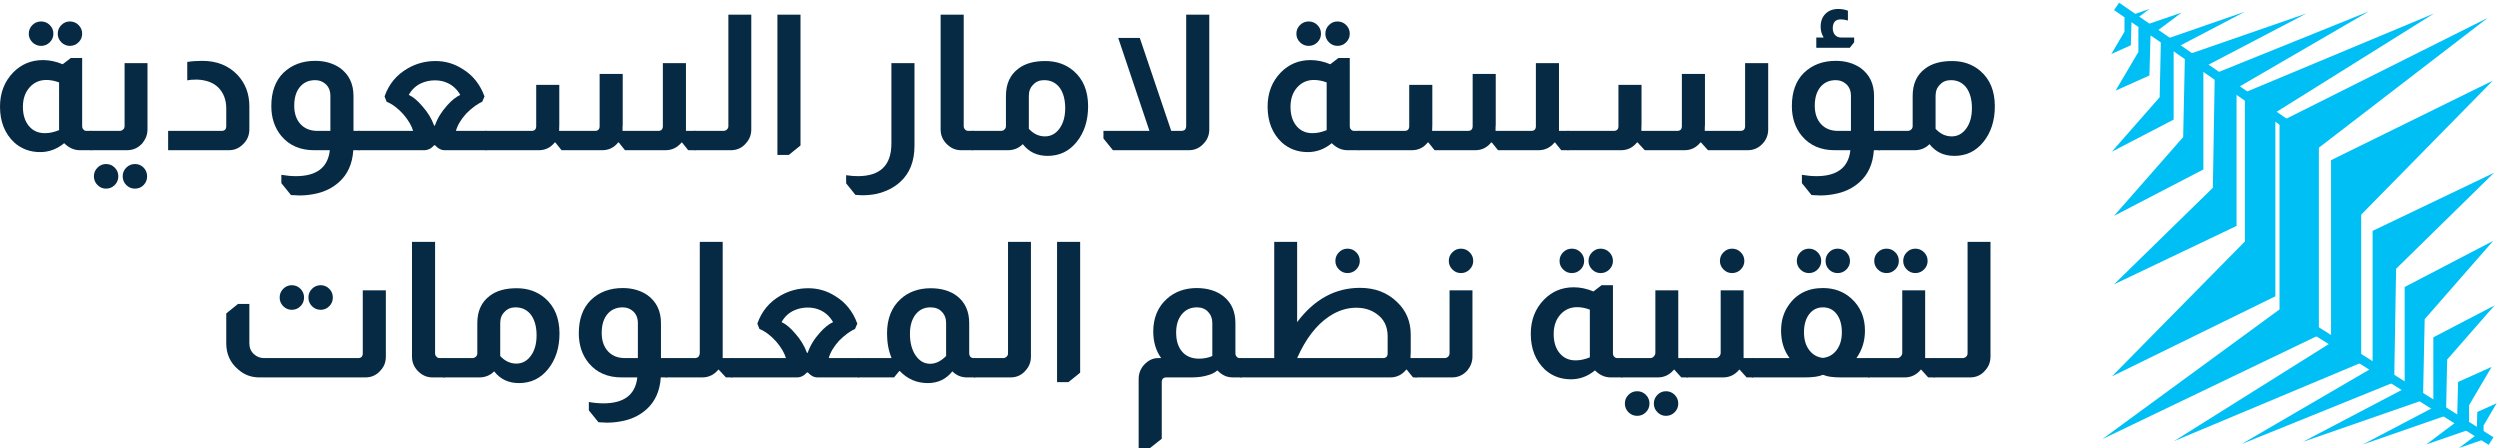 <svg width="279" height="50" viewBox="0 0 279 50" fill="none" xmlns="http://www.w3.org/2000/svg"><g id="Page-1"><g id="Home"><g id="Header"><g id="Group-7"><g id="translate" style="animation: translateX 2s linear infinite; transform-origin: center; transform-box: fill-box;"><path id="Path-5" fill-rule="evenodd" clip-rule="evenodd" d="M277.624 2L254.395 13.626V34.532L234.624 49L258.787 37.405V16.482L277.624 2Z" fill="#00BFF5"/><g id="Group-27"><path id="Path-6" fill-rule="evenodd" clip-rule="evenodd" d="M271.624 1.51L250.531 10.317V26.947L235.695 42L253.932 33.066V12.566L271.624 1.51Z" fill="#00BFF5"/><path id="Path-7" fill-rule="evenodd" clip-rule="evenodd" d="M264.363 1.272L247.168 8.21L246.954 20.957L235.922 31.734L249.602 25.212V9.844L264.363 1.272Z" fill="#00BFF5"/><path id="Path-8" fill-rule="evenodd" clip-rule="evenodd" d="M257.383 1.51L243.836 6.202L243.642 15.299L235.922 24.092L245.898 18.911V7.517L257.383 1.51Z" fill="#00BFF5"/><path id="Path-8-Copy" fill-rule="evenodd" clip-rule="evenodd" d="M250.524 1.311L241.154 4.556L241.02 10.849L235.68 16.93L242.58 13.346V5.466L250.524 1.311Z" fill="#00BFF5"/><path id="Path-9" fill-rule="evenodd" clip-rule="evenodd" d="M243.475 1.401L238.644 3.065V5.801L236.099 10.114L239.878 8.421L239.994 4.004L243.475 1.401Z" fill="#00BFF5"/><path id="Path-9-Copy" fill-rule="evenodd" clip-rule="evenodd" d="M239.879 1L237.092 1.96V3.538L235.624 6.027L237.804 5.05L237.871 2.502L239.879 1Z" fill="#00BFF5"/></g><g id="Group-27-Copy"><path id="Path-6_2" fill-rule="evenodd" clip-rule="evenodd" d="M242.624 49.226L263.51 40.476V23.955L278.202 9L260.143 17.876V38.242L242.624 49.226Z" fill="#00BFF5"/><path id="Path-7_2" fill-rule="evenodd" clip-rule="evenodd" d="M250.164 49.552L267.192 42.659L267.404 29.995L278.328 19.288L264.781 25.768V41.036L250.164 49.552Z" fill="#00BFF5"/><path id="Path-8_2" fill-rule="evenodd" clip-rule="evenodd" d="M256.989 49.315L270.404 44.654L270.595 35.616L278.24 26.881L268.361 32.028V43.347L256.989 49.315Z" fill="#00BFF5"/><path id="Path-8-Copy_2" fill-rule="evenodd" clip-rule="evenodd" d="M263.693 49.602L272.972 46.378L273.104 40.126L278.392 34.085L271.559 37.645V45.474L263.693 49.602Z" fill="#00BFF5"/><path id="Path-9_2" fill-rule="evenodd" clip-rule="evenodd" d="M270.761 49.602L275.544 47.949V45.23L278.065 40.946L274.322 42.627L274.208 47.016L270.761 49.602Z" fill="#00BFF5"/><path id="Path-9-Copy_2" fill-rule="evenodd" clip-rule="evenodd" d="M274.41 50L277.169 49.046V47.478L278.624 45.006L276.464 45.976L276.398 48.508L274.41 50Z" fill="#00BFF5"/></g><path id="Line" d="M258.668 37.044L277.579 48.956" stroke="#00BFF5" stroke-linecap="square"/><path id="Line-Copy" d="M236.624 1L256.124 14.5" stroke="#00BFF5" stroke-linecap="square"/></g><g id="&#217;&#133;&#216;&#164;&#216;&#179;&#216;&#179;&#216;&#169;-&#217;&#132;&#216;&#167;&#217;&#133;&#216;&#167;&#216;&#177;-&#216;&#167;&#217;&#132;&#216;&#179;&#216;&#185;&#217;&#136;&#216;&#175;&#217;&#138;&#216;&#169;"><path id="Shape" d="M213.453 10.699C213.453 9.36 213.918 8.346 214.848 7.656C215.58 7.092 216.58 6.811 217.848 6.811C219.088 6.811 220.137 7.177 220.997 7.909C222.081 8.839 222.624 10.156 222.624 11.861C222.624 13.467 222.194 14.798 221.335 15.854C220.504 16.883 219.426 17.397 218.102 17.397C216.933 17.397 216.01 16.96 215.334 16.087C214.883 16.537 214.334 16.763 213.686 16.763H209.65V14.608H212.904C213.059 14.608 213.193 14.551 213.305 14.439C213.404 14.34 213.453 14.22 213.453 14.079V10.699ZM216.01 14.375C216.531 14.939 217.13 15.22 217.806 15.22C218.468 15.22 219.01 14.928 219.433 14.344C219.856 13.759 220.067 13.002 220.067 12.072C220.067 11.058 219.834 10.262 219.37 9.684C218.947 9.191 218.398 8.945 217.721 8.945C217.214 8.945 216.813 9.107 216.517 9.431C216.179 9.741 216.01 10.163 216.01 10.699V14.375Z" fill="#072A44"/><path id="Shape_2" d="M203.522 4.191C203.297 3.824 203.184 3.423 203.184 2.986C203.184 2.38 203.364 1.898 203.723 1.539C204.082 1.18 204.558 1 205.149 1C205.515 1 205.875 1.063 206.227 1.19V2.289C205.917 2.204 205.649 2.162 205.424 2.162C204.832 2.162 204.536 2.5 204.536 3.176C204.536 3.43 204.607 3.655 204.748 3.853C204.917 4.078 205.17 4.191 205.508 4.191H206.924V4.719L206.438 5.332H202.698V4.191H203.522ZM204.748 16.763C203.198 16.763 201.98 16.235 201.092 15.178C200.346 14.277 199.972 13.164 199.972 11.84C199.972 10.262 200.416 9.029 201.304 8.142C202.233 7.24 203.424 6.79 204.875 6.79C205.931 6.79 206.847 7.05 207.621 7.571C208.636 8.304 209.143 9.346 209.143 10.699V14.608H209.819V16.763H209.122C209.023 18.284 208.488 19.474 207.516 20.334C206.84 20.939 206.03 21.355 205.086 21.58C204.424 21.735 203.776 21.813 203.142 21.813C202.931 21.813 202.628 21.799 202.233 21.771H202.17L201.092 20.439V19.51C201.67 19.608 202.212 19.658 202.719 19.658C205.029 19.658 206.29 18.693 206.502 16.763H204.748ZM206.565 10.699C206.565 10.135 206.382 9.691 206.016 9.367C205.692 9.086 205.311 8.945 204.875 8.945C204.156 8.945 203.586 9.198 203.163 9.705C202.74 10.213 202.529 10.91 202.529 11.797C202.529 12.657 202.762 13.34 203.226 13.847C203.691 14.354 204.325 14.608 205.128 14.608H206.565V10.699Z" fill="#072A44"/><path id="Path" d="M197.331 7.043V14.439C197.331 15.072 197.109 15.618 196.666 16.076C196.222 16.534 195.683 16.763 195.049 16.763H190.612L189.83 15.896H189.767C189.302 16.474 188.71 16.763 187.992 16.763H183.555L182.752 15.896H182.688C182.223 16.474 181.632 16.763 180.913 16.763H174.912V14.608H180.089C180.441 14.608 180.618 14.431 180.618 14.079V9.473H183.195V13.699C183.195 14.107 183.188 14.41 183.174 14.608H187.168C187.52 14.608 187.696 14.431 187.696 14.079V8.248H190.274V13.889C190.274 13.974 190.267 14.101 190.253 14.27C190.253 14.425 190.253 14.537 190.253 14.608H194.225C194.577 14.608 194.753 14.431 194.753 14.079V7.043H197.331Z" fill="#072A44"/><path id="Path_2" d="M173.983 7.043V13.953V14.608H175.06V16.763H174.236L173.539 15.896H173.497C173.018 16.474 172.419 16.763 171.701 16.763H167.179L166.482 15.896H166.418C165.953 16.474 165.362 16.763 164.643 16.763H160.1L159.403 15.896H159.34C158.875 16.474 158.283 16.763 157.565 16.763H151.564V14.608H156.741C157.093 14.608 157.269 14.431 157.269 14.079V9.473H159.847V13.953C159.847 14.248 159.84 14.467 159.826 14.608H163.819C164.171 14.608 164.348 14.431 164.348 14.079V8.248H166.925V13.889C166.925 13.974 166.918 14.101 166.904 14.27C166.904 14.425 166.904 14.537 166.904 14.608H170.877C171.229 14.608 171.405 14.431 171.405 14.079V7.043H173.983Z" fill="#072A44"/><path id="Shape_3" d="M146.049 2.395C146.429 2.395 146.753 2.528 147.021 2.796C147.289 3.064 147.423 3.388 147.423 3.768C147.423 4.134 147.289 4.451 147.021 4.719C146.753 4.986 146.429 5.12 146.049 5.12C145.669 5.12 145.345 4.986 145.077 4.719C144.81 4.451 144.676 4.134 144.676 3.768C144.676 3.388 144.81 3.064 145.077 2.796C145.345 2.528 145.669 2.395 146.049 2.395ZM149.261 2.395C149.641 2.395 149.965 2.528 150.233 2.796C150.501 3.064 150.634 3.388 150.634 3.768C150.634 4.134 150.501 4.451 150.233 4.719C149.965 4.986 149.641 5.12 149.261 5.12C148.895 5.12 148.578 4.986 148.31 4.719C148.042 4.451 147.909 4.134 147.909 3.768C147.909 3.388 148.042 3.064 148.31 2.796C148.578 2.528 148.895 2.395 149.261 2.395ZM150.634 6.473V14.079C150.634 14.248 150.684 14.375 150.782 14.46C150.867 14.558 150.979 14.608 151.12 14.608H151.712V16.763H150.381C149.733 16.763 149.148 16.502 148.627 15.981C147.824 16.643 146.93 16.974 145.944 16.974C144.831 16.974 143.873 16.622 143.07 15.918C141.999 14.918 141.464 13.579 141.464 11.903C141.464 10.367 141.957 9.093 142.943 8.078C143.845 7.163 144.95 6.705 146.26 6.705C146.993 6.705 147.725 6.86 148.458 7.17L149.367 6.473H150.634ZM148.056 9.198C147.563 9.015 147.092 8.924 146.641 8.924C145.88 8.924 145.253 9.202 144.76 9.758C144.267 10.315 144.021 11.037 144.021 11.924C144.021 12.812 144.243 13.523 144.686 14.058C145.13 14.594 145.725 14.861 146.472 14.861C146.979 14.861 147.507 14.748 148.056 14.523V9.198Z" fill="#072A44"/><path id="Path_3" d="M134.956 1.634V14.439C134.956 15.044 134.759 15.558 134.364 15.981C133.914 16.502 133.35 16.763 132.674 16.763H124.201L123.144 15.453V14.608H128.279L124.793 4.233H127.201L130.709 14.608H131.85C132.019 14.608 132.16 14.551 132.273 14.439C132.343 14.326 132.378 14.206 132.378 14.079V1.634H134.956Z" fill="#072A44"/><path id="Shape_4" d="M112.263 10.699C112.263 9.36 112.727 8.346 113.657 7.656C114.39 7.092 115.39 6.811 116.658 6.811C117.897 6.811 118.947 7.177 119.806 7.909C120.891 8.839 121.433 10.156 121.433 11.861C121.433 13.467 121.003 14.798 120.144 15.854C119.313 16.883 118.235 17.397 116.911 17.397C115.742 17.397 114.819 16.96 114.143 16.087C113.692 16.537 113.143 16.763 112.495 16.763H108.459V14.608H111.713C111.868 14.608 112.002 14.551 112.115 14.439C112.213 14.34 112.263 14.22 112.263 14.079V10.699ZM114.819 14.375C115.341 14.939 115.939 15.22 116.615 15.22C117.277 15.22 117.82 14.928 118.242 14.344C118.665 13.759 118.876 13.002 118.876 12.072C118.876 11.058 118.644 10.262 118.179 9.684C117.756 9.191 117.207 8.945 116.531 8.945C116.024 8.945 115.622 9.107 115.326 9.431C114.988 9.741 114.819 10.163 114.819 10.699V14.375Z" fill="#072A44"/><path id="Path_4" d="M107.551 1.634V14.079C107.551 14.22 107.593 14.333 107.677 14.417C107.762 14.544 107.896 14.608 108.079 14.608H108.628V16.763H107.255C106.677 16.763 106.17 16.559 105.734 16.15C105.226 15.685 104.973 15.115 104.973 14.439V1.634H107.551Z" fill="#072A44"/><path id="Path_5" d="M102.057 7.043V16.256C102.057 18.002 101.522 19.355 100.451 20.313C99.761 20.947 98.873 21.39 97.789 21.644C97.282 21.742 96.753 21.792 96.204 21.792C96.021 21.792 95.774 21.778 95.464 21.75L94.429 20.46V19.552C94.88 19.622 95.317 19.658 95.739 19.658C98.232 19.658 99.479 18.446 99.479 16.023V7.043H102.057Z" fill="#072A44"/><path id="Path_6" d="M89.337 1.634V16.235L88.027 17.291H86.759V1.634H89.337Z" fill="#072A44"/><path id="Path_7" d="M83.843 1.634V14.439C83.843 15.03 83.653 15.537 83.272 15.96C82.836 16.495 82.265 16.763 81.561 16.763H77.483V14.608H80.737C80.892 14.608 81.026 14.551 81.138 14.439C81.237 14.34 81.286 14.22 81.286 14.079V1.634H83.843Z" fill="#072A44"/><path id="Path_8" d="M76.553 7.043V13.953V14.608H77.631V16.763H76.807L76.109 15.896H76.067C75.588 16.474 74.99 16.763 74.271 16.763H69.749L69.052 15.896H68.989C68.524 16.474 67.932 16.763 67.214 16.763H62.671L61.974 15.896H61.91C61.445 16.474 60.854 16.763 60.135 16.763H54.135V14.608H59.311C59.663 14.608 59.84 14.431 59.84 14.079V9.473H62.417V13.953C62.417 14.248 62.41 14.467 62.396 14.608H66.39C66.742 14.608 66.918 14.431 66.918 14.079V8.248H69.496V13.889C69.496 13.974 69.489 14.101 69.475 14.27C69.475 14.425 69.475 14.537 69.475 14.608H73.447C73.799 14.608 73.975 14.431 73.975 14.079V7.043H76.553Z" fill="#072A44"/><path id="Shape_5" d="M42.915 10.762C43.394 9.381 44.267 8.332 45.535 7.614C46.478 7.078 47.5 6.811 48.599 6.811C49.697 6.811 50.705 7.107 51.62 7.698C52.761 8.388 53.578 9.41 54.071 10.762L53.818 11.354C53.254 11.607 52.663 12.044 52.043 12.664C51.451 13.312 51.064 13.96 50.88 14.608H54.282V16.763H49.634C49.239 16.763 48.88 16.58 48.556 16.213H48.451C48.127 16.58 47.753 16.763 47.331 16.763H39.978V14.608H46.105C45.936 14.03 45.577 13.417 45.028 12.769C44.422 12.093 43.795 11.621 43.147 11.354L42.915 10.762ZM51.367 10.593C51.029 10.001 50.571 9.565 49.993 9.283C49.556 9.072 49.07 8.966 48.535 8.966C47.972 8.966 47.436 9.086 46.929 9.325C46.366 9.607 45.929 10.03 45.619 10.593C46.098 10.804 46.605 11.227 47.141 11.861C47.732 12.523 48.169 13.241 48.451 14.016H48.535C48.803 13.227 49.261 12.473 49.909 11.755C50.43 11.178 50.916 10.79 51.367 10.593Z" fill="#072A44"/><path id="Shape_6" d="M35.054 16.763C33.505 16.763 32.286 16.235 31.399 15.178C30.652 14.277 30.279 13.164 30.279 11.84C30.279 10.262 30.723 9.029 31.61 8.142C32.54 7.24 33.73 6.79 35.181 6.79C36.238 6.79 37.153 7.05 37.928 7.571C38.942 8.304 39.449 9.346 39.449 10.699V14.608H40.126V16.763H39.428C39.33 18.284 38.794 19.474 37.822 20.334C37.146 20.939 36.336 21.355 35.392 21.58C34.73 21.735 34.082 21.813 33.449 21.813C33.237 21.813 32.934 21.799 32.54 21.771H32.477L31.399 20.439V19.51C31.976 19.608 32.519 19.658 33.026 19.658C35.336 19.658 36.597 18.693 36.808 16.763H35.054ZM36.871 10.699C36.871 10.135 36.688 9.691 36.322 9.367C35.998 9.086 35.618 8.945 35.181 8.945C34.463 8.945 33.892 9.198 33.47 9.705C33.047 10.213 32.836 10.91 32.836 11.797C32.836 12.657 33.068 13.34 33.533 13.847C33.998 14.354 34.632 14.608 35.435 14.608H36.871V10.699Z" fill="#072A44"/><path id="Path_9" d="M20.897 6.916C21.376 6.832 21.933 6.79 22.567 6.79C24.187 6.79 25.497 7.311 26.497 8.353C27.384 9.297 27.828 10.466 27.828 11.861V14.439C27.828 15.101 27.588 15.657 27.11 16.108C26.673 16.544 26.152 16.763 25.546 16.763H18.763V14.608H24.722C25.074 14.608 25.25 14.431 25.25 14.079V12.114C25.25 11.142 24.954 10.361 24.363 9.769C23.813 9.219 23.017 8.924 21.975 8.881C21.496 8.881 21.137 8.91 20.897 8.966V6.916Z" fill="#072A44"/><path id="Shape_7" d="M16.46 7.043V14.439C16.46 14.988 16.277 15.495 15.911 15.96C15.446 16.495 14.868 16.763 14.178 16.763H10.1V14.608H13.354C13.509 14.608 13.643 14.551 13.755 14.439C13.854 14.34 13.903 14.22 13.903 14.079V7.043H16.46ZM11.833 18.305C12.213 18.305 12.537 18.439 12.805 18.707C13.072 18.974 13.206 19.298 13.206 19.679C13.206 20.059 13.072 20.383 12.805 20.651C12.537 20.918 12.213 21.052 11.833 21.052C11.466 21.052 11.149 20.918 10.882 20.651C10.614 20.383 10.48 20.059 10.48 19.679C10.48 19.298 10.614 18.974 10.882 18.707C11.149 18.439 11.466 18.305 11.833 18.305ZM15.066 18.305C15.446 18.305 15.766 18.439 16.027 18.707C16.288 18.974 16.418 19.298 16.418 19.679C16.418 20.059 16.288 20.383 16.027 20.651C15.766 20.918 15.446 21.052 15.066 21.052C14.685 21.052 14.361 20.918 14.094 20.651C13.826 20.383 13.692 20.059 13.692 19.679C13.692 19.298 13.826 18.974 14.094 18.707C14.361 18.439 14.685 18.305 15.066 18.305Z" fill="#072A44"/><path id="Shape_8" d="M4.585 2.395C4.965 2.395 5.289 2.528 5.557 2.796C5.825 3.064 5.959 3.388 5.959 3.768C5.959 4.134 5.825 4.451 5.557 4.719C5.289 4.986 4.965 5.12 4.585 5.12C4.205 5.12 3.881 4.986 3.613 4.719C3.346 4.451 3.212 4.134 3.212 3.768C3.212 3.388 3.346 3.064 3.613 2.796C3.881 2.528 4.205 2.395 4.585 2.395ZM7.797 2.395C8.177 2.395 8.501 2.528 8.769 2.796C9.037 3.064 9.17 3.388 9.17 3.768C9.17 4.134 9.037 4.451 8.769 4.719C8.501 4.986 8.177 5.12 7.797 5.12C7.431 5.12 7.114 4.986 6.846 4.719C6.578 4.451 6.445 4.134 6.445 3.768C6.445 3.388 6.578 3.064 6.846 2.796C7.114 2.528 7.431 2.395 7.797 2.395ZM9.17 6.473V14.079C9.17 14.248 9.22 14.375 9.318 14.46C9.403 14.558 9.515 14.608 9.656 14.608H10.248V16.763H8.917C8.269 16.763 7.684 16.502 7.163 15.981C6.36 16.643 5.466 16.974 4.48 16.974C3.367 16.974 2.409 16.622 1.606 15.918C0.535 14.918 0 13.579 0 11.903C0 10.367 0.493 9.093 1.479 8.078C2.381 7.163 3.486 6.705 4.796 6.705C5.529 6.705 6.261 6.86 6.994 7.17L7.903 6.473H9.17ZM6.593 9.198C6.099 9.015 5.628 8.924 5.177 8.924C4.416 8.924 3.789 9.202 3.296 9.758C2.803 10.315 2.557 11.037 2.557 11.924C2.557 12.812 2.779 13.523 3.222 14.058C3.666 14.594 4.261 14.861 5.008 14.861C5.515 14.861 6.043 14.748 6.593 14.523V9.198Z" fill="#072A44"/><path id="Path_10" d="M222.138 26.99V39.794C222.138 40.386 221.947 40.893 221.567 41.316C221.13 41.851 220.56 42.119 219.856 42.119H215.777V39.963H219.031C219.186 39.963 219.32 39.907 219.433 39.794C219.532 39.696 219.581 39.576 219.581 39.435V26.99H222.138Z" fill="#072A44"/><path id="Shape_9" d="M210.537 27.75C210.918 27.75 211.242 27.884 211.509 28.152C211.777 28.419 211.911 28.743 211.911 29.124C211.911 29.49 211.777 29.807 211.509 30.075C211.242 30.342 210.918 30.476 210.537 30.476C210.157 30.476 209.833 30.342 209.565 30.075C209.298 29.807 209.164 29.49 209.164 29.124C209.164 28.743 209.298 28.419 209.565 28.152C209.833 27.884 210.157 27.75 210.537 27.75ZM213.749 27.75C214.129 27.75 214.453 27.884 214.721 28.152C214.989 28.419 215.122 28.743 215.122 29.124C215.122 29.49 214.989 29.807 214.721 30.075C214.453 30.342 214.129 30.476 213.749 30.476C213.383 30.476 213.066 30.342 212.798 30.075C212.531 29.807 212.397 29.49 212.397 29.124C212.397 28.743 212.531 28.419 212.798 28.152C213.066 27.884 213.383 27.75 213.749 27.75ZM214.848 32.399V39.646V39.963H215.925V42.119H215.186L214.404 41.252H214.362C213.883 41.83 213.284 42.119 212.566 42.119H208.488V39.963H211.678C211.876 39.963 212.016 39.907 212.101 39.794C212.228 39.682 212.291 39.541 212.291 39.372V32.399H214.848Z" fill="#072A44"/><path id="Shape_10" d="M201.874 27.75C202.254 27.75 202.578 27.884 202.846 28.152C203.114 28.419 203.248 28.743 203.248 29.124C203.248 29.49 203.114 29.807 202.846 30.075C202.578 30.342 202.254 30.476 201.874 30.476C201.508 30.476 201.191 30.342 200.923 30.075C200.656 29.807 200.522 29.49 200.522 29.124C200.522 28.743 200.656 28.419 200.923 28.152C201.191 27.884 201.508 27.75 201.874 27.75ZM205.086 27.75C205.466 27.75 205.79 27.884 206.058 28.152C206.325 28.419 206.459 28.743 206.459 29.124C206.459 29.49 206.325 29.807 206.058 30.075C205.79 30.342 205.466 30.476 205.086 30.476C204.705 30.476 204.385 30.346 204.124 30.085C203.864 29.825 203.734 29.504 203.734 29.124C203.734 28.743 203.864 28.419 204.124 28.152C204.385 27.884 204.705 27.75 205.086 27.75ZM199.719 39.963C199.085 39.118 198.768 38.097 198.768 36.9C198.768 35.815 199.043 34.878 199.592 34.089C200.48 32.793 201.761 32.145 203.438 32.145C204.705 32.145 205.769 32.54 206.628 33.329C207.628 34.244 208.129 35.434 208.129 36.9C208.129 38.055 207.812 39.076 207.178 39.963H208.636V42.119H205.466C204.551 42.119 203.888 42.027 203.48 41.844H203.374C202.98 42.027 202.318 42.119 201.388 42.119H195.514V39.963H199.719ZM203.438 39.942C204.072 39.872 204.582 39.58 204.97 39.065C205.357 38.551 205.551 37.893 205.551 37.09C205.551 36.245 205.36 35.568 204.98 35.061C204.6 34.554 204.086 34.301 203.438 34.301C202.804 34.301 202.293 34.554 201.906 35.061C201.518 35.568 201.325 36.245 201.325 37.09C201.325 37.893 201.518 38.551 201.906 39.065C202.293 39.58 202.804 39.872 203.438 39.942Z" fill="#072A44"/><path id="Shape_11" d="M193.295 27.75C193.676 27.75 194 27.884 194.267 28.152C194.535 28.419 194.669 28.743 194.669 29.124C194.669 29.49 194.535 29.807 194.267 30.075C194 30.342 193.676 30.476 193.295 30.476C192.929 30.476 192.612 30.342 192.345 30.075C192.077 29.807 191.943 29.49 191.943 29.124C191.943 28.743 192.077 28.419 192.345 28.152C192.612 27.884 192.929 27.75 193.295 27.75ZM194.584 32.399V39.646V39.963H195.662V42.119H194.922L194.141 41.252H194.098C193.619 41.83 193.021 42.119 192.302 42.119H188.224V39.963H191.415C191.612 39.963 191.753 39.907 191.837 39.794C191.964 39.682 192.028 39.541 192.028 39.372V32.399H194.584Z" fill="#072A44"/><path id="Shape_12" d="M187.295 32.399V39.646V39.963H188.372V42.119H187.633L186.851 41.252H186.809C186.33 41.83 185.731 42.119 185.013 42.119H180.934V39.963H184.125C184.322 39.963 184.463 39.907 184.548 39.794C184.674 39.682 184.738 39.541 184.738 39.372V32.399H187.295ZM182.709 43.661C183.09 43.661 183.414 43.795 183.681 44.062C183.949 44.33 184.083 44.654 184.083 45.035C184.083 45.415 183.949 45.739 183.681 46.007C183.414 46.274 183.09 46.408 182.709 46.408C182.329 46.408 182.005 46.274 181.737 46.007C181.47 45.739 181.336 45.415 181.336 45.035C181.336 44.654 181.47 44.33 181.737 44.062C182.005 43.795 182.329 43.661 182.709 43.661ZM185.921 43.661C186.301 43.661 186.625 43.795 186.893 44.062C187.161 44.33 187.295 44.654 187.295 45.035C187.295 45.415 187.161 45.739 186.893 46.007C186.625 46.274 186.301 46.408 185.921 46.408C185.555 46.408 185.238 46.274 184.97 46.007C184.703 45.739 184.569 45.415 184.569 45.035C184.569 44.654 184.703 44.33 184.97 44.062C185.238 43.795 185.555 43.661 185.921 43.661Z" fill="#072A44"/><path id="Shape_13" d="M175.42 27.75C175.8 27.75 176.124 27.884 176.392 28.152C176.659 28.419 176.793 28.743 176.793 29.124C176.793 29.49 176.659 29.807 176.392 30.075C176.124 30.342 175.8 30.476 175.42 30.476C175.039 30.476 174.715 30.342 174.448 30.075C174.18 29.807 174.046 29.49 174.046 29.124C174.046 28.743 174.18 28.419 174.448 28.152C174.715 27.884 175.039 27.75 175.42 27.75ZM178.631 27.75C179.012 27.75 179.336 27.884 179.603 28.152C179.871 28.419 180.005 28.743 180.005 29.124C180.005 29.49 179.871 29.807 179.603 30.075C179.336 30.342 179.012 30.476 178.631 30.476C178.265 30.476 177.948 30.342 177.68 30.075C177.413 29.807 177.279 29.49 177.279 29.124C177.279 28.743 177.413 28.419 177.68 28.152C177.948 27.884 178.265 27.75 178.631 27.75ZM180.005 31.828V39.435C180.005 39.604 180.054 39.731 180.153 39.815C180.237 39.914 180.35 39.963 180.491 39.963H181.082V42.119H179.751C179.103 42.119 178.519 41.858 177.997 41.337C177.194 41.999 176.3 42.33 175.314 42.33C174.201 42.33 173.243 41.978 172.44 41.273C171.37 40.273 170.834 38.935 170.834 37.259C170.834 35.723 171.327 34.449 172.313 33.434C173.215 32.519 174.321 32.061 175.631 32.061C176.363 32.061 177.096 32.216 177.828 32.526L178.737 31.828H180.005ZM177.427 34.554C176.934 34.371 176.462 34.279 176.011 34.279C175.251 34.279 174.624 34.558 174.131 35.114C173.638 35.67 173.391 36.392 173.391 37.28C173.391 38.167 173.613 38.879 174.057 39.414C174.5 39.949 175.096 40.217 175.842 40.217C176.349 40.217 176.878 40.104 177.427 39.879V34.554Z" fill="#072A44"/><path id="Shape_14" d="M163.038 27.75C163.418 27.75 163.742 27.884 164.009 28.152C164.277 28.419 164.411 28.743 164.411 29.124C164.411 29.49 164.277 29.807 164.009 30.075C163.742 30.342 163.418 30.476 163.038 30.476C162.671 30.476 162.354 30.342 162.087 30.075C161.819 29.807 161.685 29.49 161.685 29.124C161.685 28.743 161.819 28.419 162.087 28.152C162.354 27.884 162.671 27.75 163.038 27.75ZM164.326 32.399V39.794C164.326 40.344 164.143 40.851 163.777 41.316C163.312 41.851 162.735 42.119 162.044 42.119H157.966V39.963H161.22C161.375 39.963 161.509 39.907 161.622 39.794C161.72 39.696 161.77 39.576 161.77 39.435V32.399H164.326Z" fill="#072A44"/><path id="Shape_15" d="M144.76 26.99V35.949C146.676 33.399 149.014 32.124 151.775 32.124C153.466 32.124 154.853 32.66 155.938 33.73C156.938 34.688 157.438 35.892 157.438 37.343V39.351C157.438 39.407 157.431 39.513 157.417 39.667C157.417 39.808 157.417 39.907 157.417 39.963H158.114V42.119H157.692L156.994 41.252H156.931C156.466 41.83 155.875 42.119 155.156 42.119H138.4V39.963H142.204V26.99H144.76ZM150.381 27.75C150.761 27.75 151.085 27.884 151.353 28.152C151.62 28.419 151.754 28.743 151.754 29.124C151.754 29.49 151.62 29.807 151.353 30.075C151.085 30.342 150.761 30.476 150.381 30.476C150.015 30.476 149.698 30.342 149.43 30.075C149.162 29.807 149.028 29.49 149.028 29.124C149.028 28.743 149.162 28.419 149.43 28.152C149.698 27.884 150.015 27.75 150.381 27.75ZM154.86 37.47C154.846 36.4 154.431 35.582 153.614 35.019C152.994 34.568 152.24 34.343 151.353 34.343C150.31 34.343 149.303 34.667 148.331 35.315C146.908 36.259 145.718 37.808 144.76 39.963H154.332C154.684 39.963 154.86 39.787 154.86 39.435V37.47Z" fill="#072A44"/><path id="Shape_16" d="M129.589 39.963C128.997 39.146 128.702 38.146 128.702 36.963C128.716 35.442 129.23 34.23 130.244 33.329C131.117 32.554 132.209 32.159 133.519 32.145C134.787 32.145 135.815 32.469 136.604 33.117C137.449 33.822 137.872 34.801 137.872 36.054V39.435C137.872 39.59 137.921 39.717 138.02 39.815C138.104 39.914 138.21 39.963 138.337 39.963H138.548V42.119H137.618C137.224 42.119 136.893 42.048 136.625 41.907C136.358 41.781 136.104 41.59 135.865 41.337C135.555 41.59 135.21 41.766 134.829 41.865C134.322 42.034 133.702 42.119 132.97 42.119H130.181C129.829 42.119 129.652 42.295 129.652 42.647V48.965L128.342 50H127.075V42.288C127.075 41.682 127.279 41.154 127.687 40.703C128.152 40.21 128.666 39.963 129.23 39.963H129.589ZM135.294 36.054C135.294 35.547 135.139 35.132 134.829 34.808C134.519 34.47 134.104 34.301 133.583 34.301C132.878 34.301 132.315 34.558 131.892 35.072C131.47 35.586 131.258 36.266 131.258 37.111C131.258 38.026 131.484 38.741 131.934 39.255C132.385 39.77 133.012 40.027 133.815 40.027C134.35 40.027 134.843 39.928 135.294 39.731V36.054Z" fill="#072A44"/><path id="Path_11" d="M120.545 26.99V41.59L119.235 42.647H117.968V26.99H120.545Z" fill="#072A44"/><path id="Path_12" d="M115.052 26.99V39.794C115.052 40.386 114.862 40.893 114.481 41.316C114.045 41.851 113.474 42.119 112.77 42.119H108.692V39.963H111.946C112.101 39.963 112.234 39.907 112.347 39.794C112.446 39.696 112.495 39.576 112.495 39.435V26.99H115.052Z" fill="#072A44"/><path id="Shape_17" d="M99.5 39.963C99.162 39.146 98.993 38.231 98.993 37.217C98.993 35.554 99.507 34.265 100.536 33.35C101.395 32.575 102.494 32.181 103.832 32.166C105.029 32.166 106.008 32.448 106.769 33.012C107.699 33.716 108.163 34.73 108.163 36.054V39.435C108.163 39.562 108.199 39.682 108.269 39.794C108.382 39.907 108.509 39.963 108.649 39.963H108.84V42.119H107.91C107.276 42.119 106.734 41.893 106.283 41.442C105.593 42.316 104.677 42.752 103.536 42.752C102.31 42.752 101.268 42.302 100.409 41.4H100.367L99.775 42.119H95.739V39.963H99.5ZM105.586 36.054C105.586 35.533 105.424 35.111 105.1 34.786C104.804 34.463 104.381 34.301 103.832 34.301C103.142 34.301 102.589 34.568 102.173 35.103C101.758 35.639 101.55 36.357 101.55 37.259C101.55 38.245 101.761 39.048 102.184 39.667C102.606 40.287 103.149 40.597 103.811 40.597C104.416 40.597 105.008 40.309 105.586 39.731V36.054Z" fill="#072A44"/><path id="Shape_18" d="M84.519 36.118C84.998 34.737 85.871 33.688 87.139 32.969C88.083 32.434 89.104 32.166 90.203 32.166C91.302 32.166 92.309 32.462 93.225 33.054C94.366 33.744 95.183 34.765 95.676 36.118L95.422 36.709C94.859 36.963 94.267 37.4 93.647 38.019C93.056 38.667 92.668 39.315 92.485 39.963H95.887V42.119H91.239C90.844 42.119 90.485 41.935 90.161 41.569H90.055C89.731 41.935 89.358 42.119 88.935 42.119H81.582V39.963H87.71C87.541 39.386 87.182 38.773 86.632 38.125C86.026 37.449 85.4 36.977 84.752 36.709L84.519 36.118ZM92.971 35.949C92.633 35.357 92.175 34.92 91.598 34.639C91.161 34.427 90.675 34.322 90.14 34.322C89.576 34.322 89.041 34.441 88.534 34.681C87.97 34.963 87.534 35.385 87.224 35.949C87.703 36.16 88.21 36.583 88.745 37.217C89.337 37.879 89.773 38.597 90.055 39.372H90.14C90.407 38.583 90.865 37.829 91.513 37.111C92.034 36.533 92.52 36.146 92.971 35.949Z" fill="#072A44"/><path id="Path_13" d="M80.652 26.99V39.646V39.963H81.73V42.119H81.012L80.209 41.252H80.166C79.688 41.83 79.089 42.119 78.37 42.119H74.292V39.963H77.546C77.715 39.963 77.856 39.907 77.969 39.794C78.053 39.653 78.096 39.534 78.096 39.435V26.99H80.652Z" fill="#072A44"/><path id="Shape_19" d="M69.369 42.119C67.82 42.119 66.601 41.59 65.714 40.534C64.967 39.632 64.594 38.52 64.594 37.195C64.594 35.618 65.037 34.385 65.925 33.498C66.855 32.596 68.045 32.145 69.496 32.145C70.552 32.145 71.468 32.406 72.243 32.927C73.257 33.66 73.764 34.702 73.764 36.054V39.963H74.44V42.119H73.743C73.644 43.64 73.109 44.83 72.137 45.69C71.461 46.295 70.651 46.711 69.707 46.936C69.045 47.091 68.397 47.169 67.763 47.169C67.552 47.169 67.249 47.154 66.855 47.126H66.791L65.714 45.795V44.865C66.291 44.964 66.834 45.013 67.341 45.013C69.651 45.013 70.912 44.048 71.123 42.119H69.369ZM71.186 36.054C71.186 35.491 71.003 35.047 70.637 34.723C70.313 34.441 69.933 34.301 69.496 34.301C68.778 34.301 68.207 34.554 67.784 35.061C67.362 35.568 67.15 36.266 67.15 37.153C67.15 38.012 67.383 38.696 67.848 39.203C68.313 39.71 68.947 39.963 69.749 39.963H71.186V36.054Z" fill="#072A44"/><path id="Shape_20" d="M53.268 36.054C53.268 34.716 53.733 33.702 54.663 33.012C55.395 32.448 56.395 32.166 57.663 32.166C58.903 32.166 59.952 32.533 60.812 33.265C61.896 34.195 62.439 35.512 62.439 37.217C62.439 38.822 62.009 40.154 61.15 41.21C60.319 42.238 59.241 42.752 57.917 42.752C56.748 42.752 55.825 42.316 55.149 41.442C54.698 41.893 54.149 42.119 53.501 42.119H49.465V39.963H52.719C52.874 39.963 53.008 39.907 53.12 39.794C53.219 39.696 53.268 39.576 53.268 39.435V36.054ZM55.825 39.731C56.346 40.294 56.945 40.576 57.621 40.576C58.283 40.576 58.825 40.284 59.248 39.699C59.671 39.115 59.882 38.358 59.882 37.428C59.882 36.413 59.649 35.618 59.185 35.04C58.762 34.547 58.213 34.301 57.536 34.301C57.029 34.301 56.628 34.463 56.332 34.786C55.994 35.096 55.825 35.519 55.825 36.054V39.731Z" fill="#072A44"/><path id="Path_14" d="M48.556 26.99V39.435C48.556 39.576 48.599 39.689 48.683 39.773C48.768 39.9 48.901 39.963 49.084 39.963H49.634V42.119H48.261C47.683 42.119 47.176 41.914 46.739 41.506C46.232 41.041 45.978 40.471 45.978 39.794V26.99H48.556Z" fill="#072A44"/><path id="Shape_21" d="M32.561 31.828C32.941 31.828 33.265 31.962 33.533 32.23C33.801 32.498 33.934 32.822 33.934 33.202C33.934 33.582 33.801 33.906 33.533 34.174C33.265 34.441 32.941 34.575 32.561 34.575C32.195 34.575 31.878 34.441 31.61 34.174C31.343 33.906 31.209 33.582 31.209 33.202C31.209 32.822 31.343 32.498 31.61 32.23C31.878 31.962 32.195 31.828 32.561 31.828ZM35.794 31.828C36.16 31.828 36.477 31.962 36.745 32.23C37.012 32.498 37.146 32.822 37.146 33.202C37.146 33.582 37.012 33.906 36.745 34.174C36.477 34.441 36.16 34.575 35.794 34.575C35.413 34.575 35.09 34.441 34.822 34.174C34.554 33.906 34.42 33.582 34.42 33.202C34.42 32.822 34.554 32.498 34.822 32.23C35.09 31.962 35.413 31.828 35.794 31.828ZM43.062 32.399V39.794C43.062 40.386 42.879 40.886 42.513 41.294C42.062 41.844 41.485 42.119 40.781 42.119H28.948C28.032 42.119 27.243 41.823 26.581 41.231C25.694 40.484 25.25 39.513 25.25 38.315V34.977L26.56 33.92H27.828V38.315C27.828 38.808 27.997 39.21 28.335 39.52C28.659 39.815 29.032 39.963 29.455 39.963H39.956C40.309 39.963 40.485 39.787 40.485 39.435V32.399H43.062Z" fill="#072A44"/></g></g></g></g></g><style> @keyframes translateX { 0%, 100% { transform: translateX(0px); } 50% { transform: translateX(-4px); } }</style></svg>